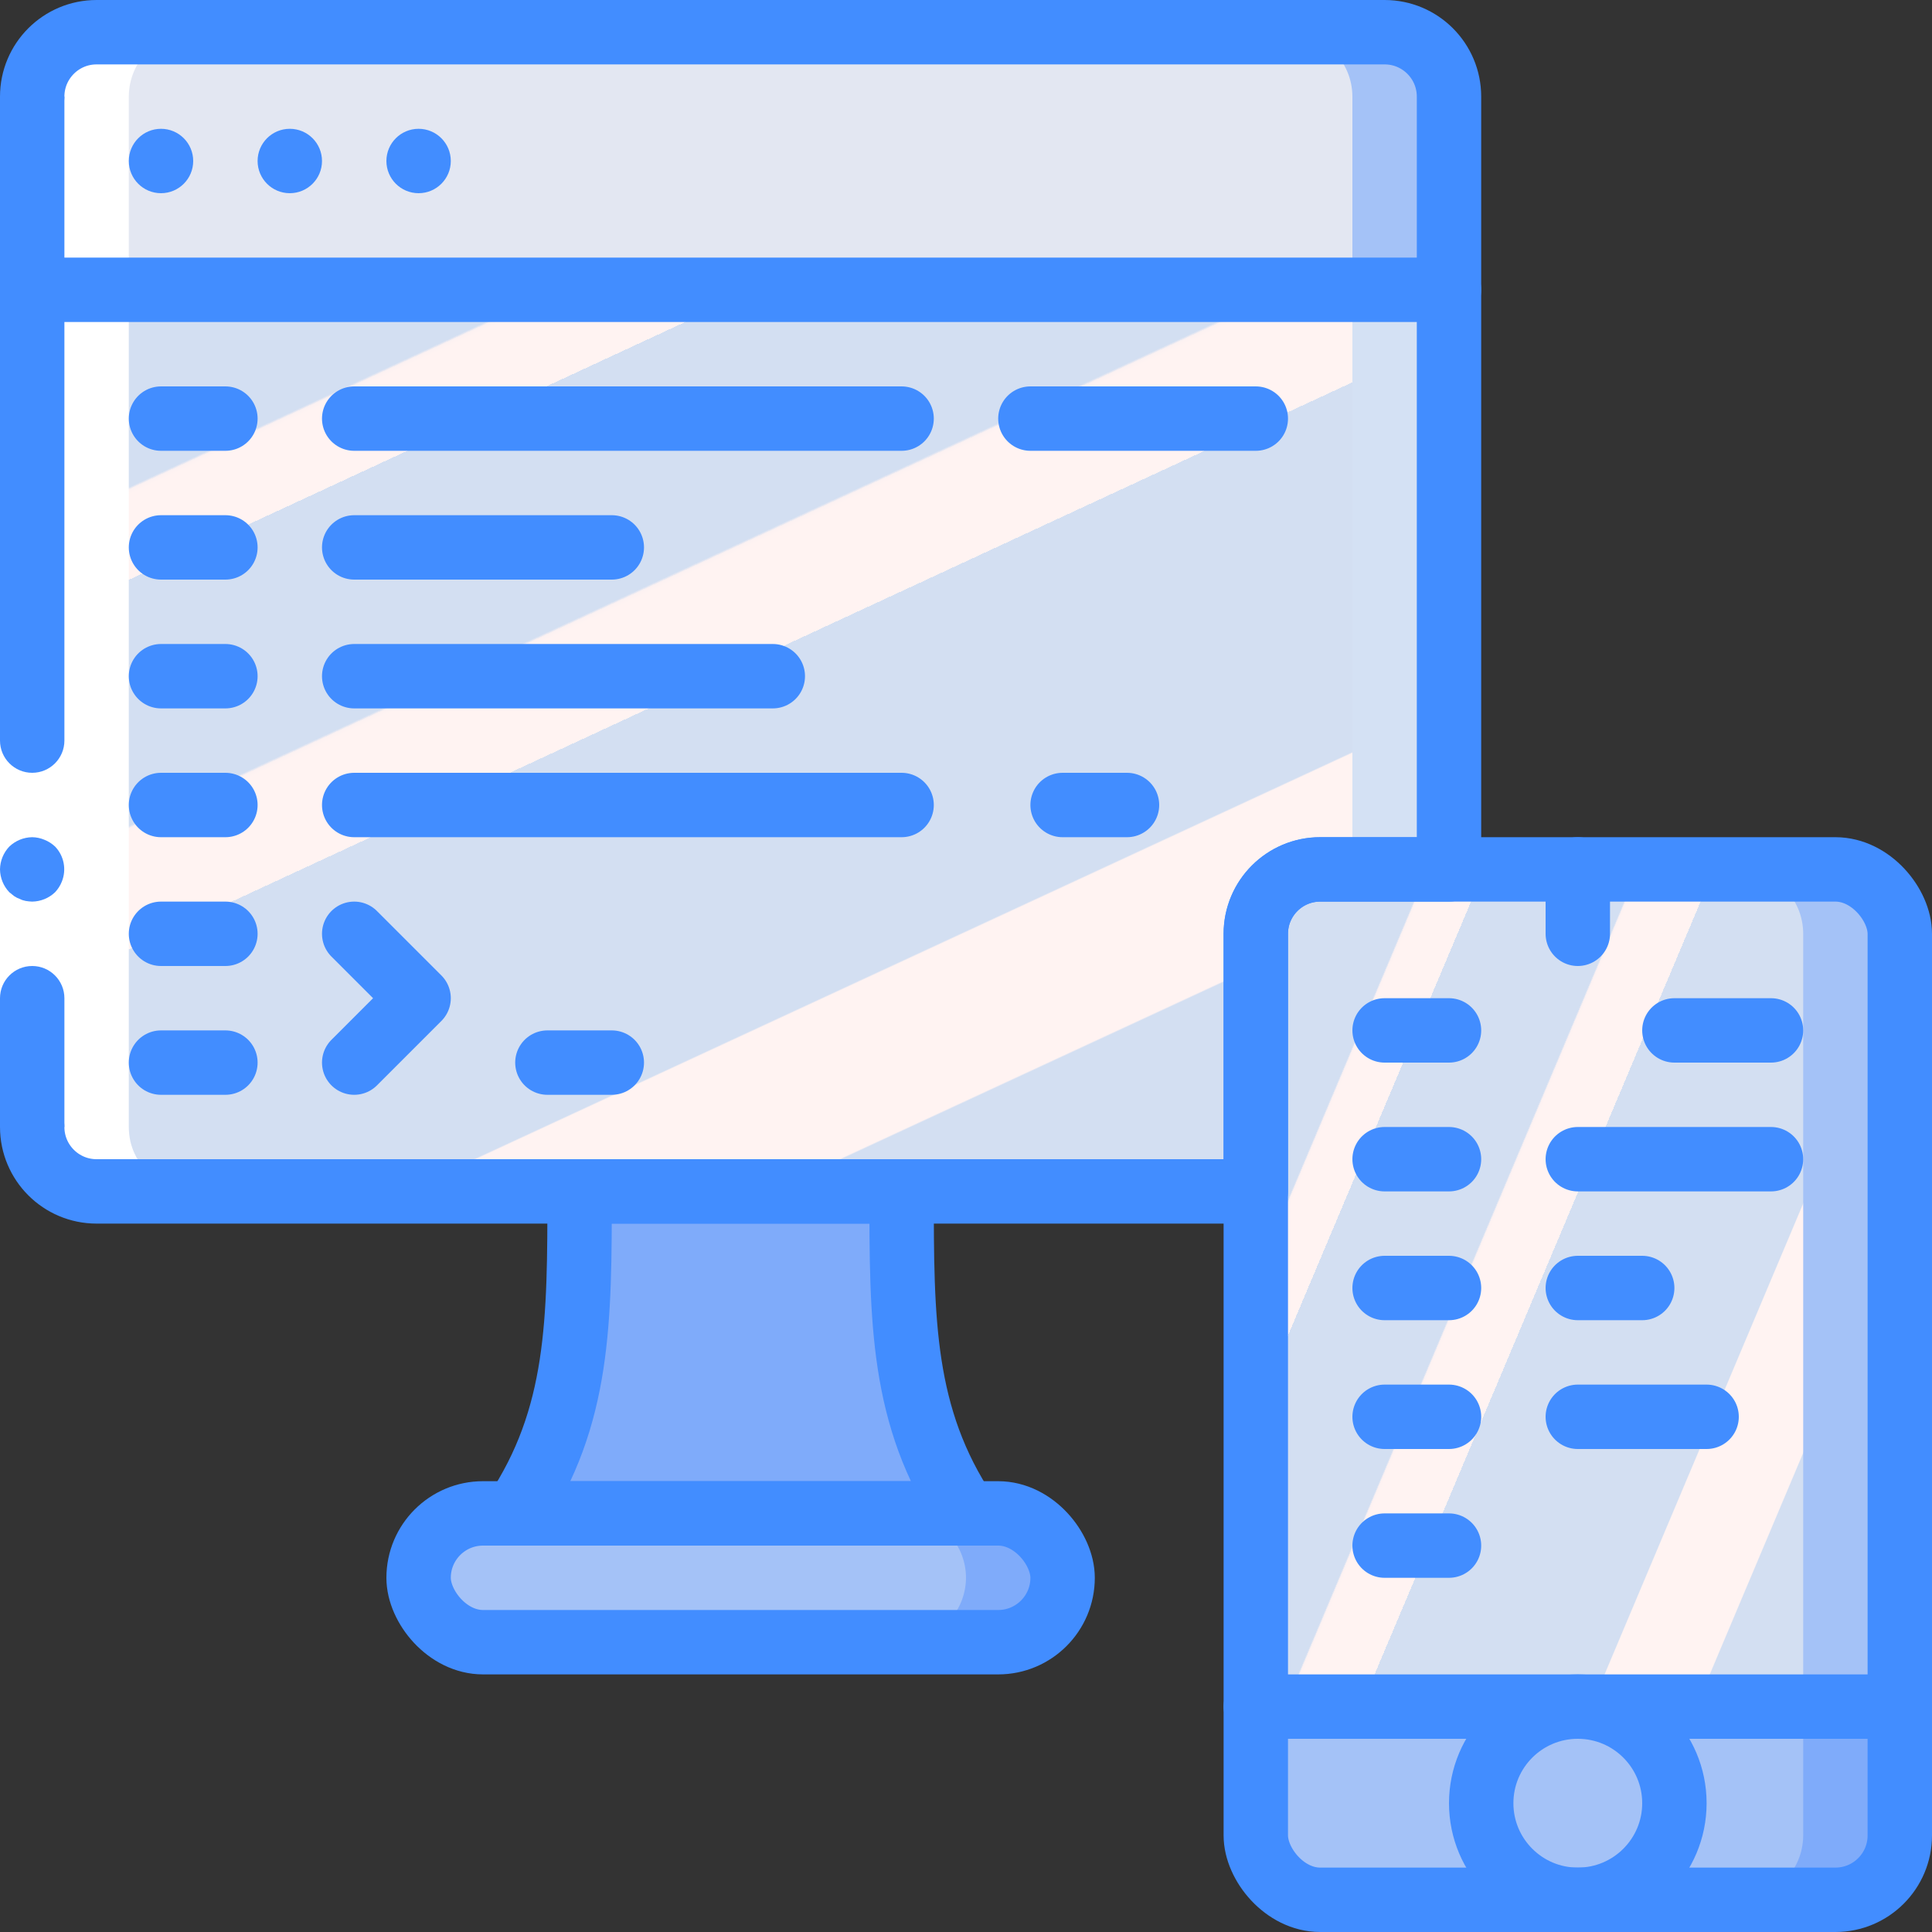 <?xml version="1.0" encoding="UTF-8"?>
<svg width="60px" height="60px" viewBox="0 0 60 60" version="1.1" xmlns="http://www.w3.org/2000/svg" xmlns:xlink="http://www.w3.org/1999/xlink">
    <rect x="0" y="0" width="60" height="60" fill="#333333" stroke="none"/>
    <!-- Generator: Sketch 51.3 (57544) - http://www.bohemiancoding.com/sketch -->
    <title>092 - Responsive Website Code</title>
    <desc>Created with Sketch.</desc>
    <defs>
        <linearGradient x1="8.644%" y1="-12.657%" x2="87.912%" y2="103.414%" id="linearGradient-1">
            <stop stop-color="#D3DFF2" offset="0%"></stop>
            <stop stop-color="#D3DFF2" offset="17.2%"></stop>
            <stop stop-color="#D3DFF2" offset="20%"></stop>
            <stop stop-color="#DAE2F2" offset="20%"></stop>
            <stop stop-color="#EBEAF2" offset="20.1%"></stop>
            <stop stop-color="#F6EFF2" offset="20.1%"></stop>
            <stop stop-color="#FDF2F2" offset="20.2%"></stop>
            <stop stop-color="#FFF3F2" offset="20.5%"></stop>
            <stop stop-color="#FFF3F2" offset="25.2%"></stop>
            <stop stop-color="#FFF3F2" offset="26%"></stop>
            <stop stop-color="#D3DFF2" offset="26%"></stop>
            <stop stop-color="#D3DFF2" offset="39.7%"></stop>
            <stop stop-color="#D3DFF2" offset="42%"></stop>
            <stop stop-color="#DAE2F2" offset="42%"></stop>
            <stop stop-color="#EBEAF2" offset="42.1%"></stop>
            <stop stop-color="#F6EFF2" offset="42.1%"></stop>
            <stop stop-color="#FDF2F2" offset="42.2%"></stop>
            <stop stop-color="#FFF3F2" offset="42.5%"></stop>
            <stop stop-color="#FFF3F2" offset="48.9%"></stop>
            <stop stop-color="#FFF3F2" offset="50%"></stop>
            <stop stop-color="#F8F0F2" offset="50%"></stop>
            <stop stop-color="#E7E8F2" offset="50%"></stop>
            <stop stop-color="#DCE3F2" offset="50%"></stop>
            <stop stop-color="#D5E0F2" offset="50%"></stop>
            <stop stop-color="#D3DFF2" offset="50.1%"></stop>
            <stop stop-color="#D3DFF2" offset="70.6%"></stop>
            <stop stop-color="#D3DFF2" offset="74%"></stop>
            <stop stop-color="#FFF3F2" offset="74.1%"></stop>
            <stop stop-color="#FFF3F2" offset="83.5%"></stop>
            <stop stop-color="#FFF3F2" offset="85%"></stop>
            <stop stop-color="#D3DFF2" offset="85.1%"></stop>
        </linearGradient>
        <linearGradient x1="-11.506%" y1="12.042%" x2="111.506%" y2="92.477%" id="linearGradient-2">
            <stop stop-color="#D3DFF2" offset="0%"></stop>
            <stop stop-color="#D3DFF2" offset="17.2%"></stop>
            <stop stop-color="#D3DFF2" offset="20%"></stop>
            <stop stop-color="#DAE2F2" offset="20%"></stop>
            <stop stop-color="#EBEAF2" offset="20.1%"></stop>
            <stop stop-color="#F6EFF2" offset="20.1%"></stop>
            <stop stop-color="#FDF2F2" offset="20.2%"></stop>
            <stop stop-color="#FFF3F2" offset="20.5%"></stop>
            <stop stop-color="#FFF3F2" offset="25.2%"></stop>
            <stop stop-color="#FFF3F2" offset="26%"></stop>
            <stop stop-color="#D3DFF2" offset="26%"></stop>
            <stop stop-color="#D3DFF2" offset="39.7%"></stop>
            <stop stop-color="#D3DFF2" offset="42%"></stop>
            <stop stop-color="#DAE2F2" offset="42%"></stop>
            <stop stop-color="#EBEAF2" offset="42.1%"></stop>
            <stop stop-color="#F6EFF2" offset="42.1%"></stop>
            <stop stop-color="#FDF2F2" offset="42.2%"></stop>
            <stop stop-color="#FFF3F2" offset="42.5%"></stop>
            <stop stop-color="#FFF3F2" offset="48.9%"></stop>
            <stop stop-color="#FFF3F2" offset="50%"></stop>
            <stop stop-color="#F8F0F2" offset="50%"></stop>
            <stop stop-color="#E7E8F2" offset="50%"></stop>
            <stop stop-color="#DCE3F2" offset="50%"></stop>
            <stop stop-color="#D5E0F2" offset="50%"></stop>
            <stop stop-color="#D3DFF2" offset="50.1%"></stop>
            <stop stop-color="#D3DFF2" offset="70.6%"></stop>
            <stop stop-color="#D3DFF2" offset="74%"></stop>
            <stop stop-color="#FFF3F2" offset="74.1%"></stop>
            <stop stop-color="#FFF3F2" offset="83.5%"></stop>
            <stop stop-color="#FFF3F2" offset="85%"></stop>
            <stop stop-color="#D3DFF2" offset="85.1%"></stop>
        </linearGradient>
    </defs>
    <g id="Page-1" stroke="none" stroke-width="1" fill="none" fill-rule="evenodd">
        <g id="092---Responsive-Website-Code" transform="translate(0, 1)">
            <path d="M59,50 L59,56 C58.997,57.103 58.103,57.997 57,58 L41,58 C39.897,57.997 39.003,57.103 39,56 L39,50 L59,50 Z" id="Shape" fill="#7FABFA" fill-rule="nonzero"></path>
            <path d="M56,50 L56,56 C55.997,57.103 55.103,57.997 54,58 L41,58 C39.897,57.997 39.003,57.103 39,56 L39,50 L56,50 Z" id="Shape" fill="#A4C2F7" fill-rule="nonzero"></path>
            <circle id="Oval" fill="#A4C2F7" fill-rule="nonzero" cx="49" cy="55" r="2"></circle>
            <path d="M30,46 C28,43 28,40 28,36 L23,33 L18,36 C18,40 18,43 16,46 L23,48 L30,46 Z" id="Shape" fill="#7FABFA" fill-rule="nonzero"></path>
            <path d="M45,2 L45,10 L1,10 L1,2 C1.003,0.897 1.897,0.003 3,0 L43,0 C44.103,0.003 44.997,0.897 45,2 Z" id="Shape" fill="#A4C2F7" fill-rule="nonzero"></path>
            <path d="M42,2 L42,10 L1,10 L1,2 C1.003,0.897 1.897,0.003 3,0 L40,0 C41.103,0.003 41.997,0.897 42,2 Z" id="Shape" fill="#E3E7F2" fill-rule="nonzero"></path>
            <path d="M45,8 L45,26 L43,28 C41.897,28.003 41.003,28.897 41,30 L39,36 L3,36 C2.07,35.994 1.265,35.354 1.05,34.45 C1.017,34.302 1.001,34.151 1,34 L1,8 L45,8 Z" id="Shape" fill="#D4E1F4" fill-rule="nonzero"></path>
            <path d="M42,8 L42,26 L40,28 C38.897,28.003 38.003,28.897 38,30 L38,36 L3,36 C2.07,35.994 1.265,35.354 1.05,34.45 C1.017,34.302 1.001,34.151 1,34 L1,8 L42,8 Z" id="Shape" fill="url(#linearGradient-1)" fill-rule="nonzero"></path>
            <path d="M33,48 C32.992,49.101 32.101,49.992 31,50 L15,50 C13.897,49.997 13.003,49.103 13,48 C13.008,46.899 13.899,46.008 15,46 L31,46 C32.103,46.003 32.997,46.897 33,48 Z" id="Shape" fill="#7FABFA" fill-rule="nonzero"></path>
            <path d="M30,48 C29.992,49.101 29.101,49.992 28,50 L15,50 C13.897,49.997 13.003,49.103 13,48 C13.008,46.899 13.899,46.008 15,46 L28,46 C29.103,46.003 29.997,46.897 30,48 Z" id="Shape" fill="#A4C2F7" fill-rule="nonzero"></path>
            <path d="M59,28 L59,52 L39,52 L39,28 C39.003,26.897 39.897,26.003 41,26 L57,26 C58.105,26 59,26.895 59,28 Z" id="Shape" fill="#A4C2F7" fill-rule="nonzero"></path>
            <path d="M56,28 L56,52 L39,52 L39,28 C39.003,26.897 39.897,26.003 41,26 L54,26 C55.105,26 56,26.895 56,28 Z" id="Shape" fill="url(#linearGradient-2)" fill-rule="nonzero"></path>
            <path d="M4.05,34.45 C4.017,34.302 4.001,34.151 4,34 L4,2 C4.003,0.897 4.897,0.003 6,0 L3,0 C1.897,0.003 1.003,0.897 1,2 L1,34 C1.001,34.151 1.017,34.302 1.05,34.45 C1.265,35.354 2.07,35.994 3,36 L6,36 C5.07,35.994 4.265,35.354 4.05,34.45 Z" id="Shape" fill="#FFFFFF" fill-rule="nonzero"></path>
            <rect id="Rectangle-path" stroke="#428DFF" stroke-width="2" stroke-linecap="round" stroke-linejoin="round" x="39" y="26" width="20" height="32" rx="2"></rect>
            <path d="M39,52 L59,52" id="Shape" stroke="#428DFF" stroke-width="2" stroke-linecap="round" stroke-linejoin="round"></path>
            <circle id="Oval" stroke="#428DFF" stroke-width="2" stroke-linecap="round" stroke-linejoin="round" cx="49" cy="55" r="3"></circle>
            <path d="M49,26 L49,28" id="Shape" stroke="#428DFF" stroke-width="2" stroke-linecap="round" stroke-linejoin="round"></path>
            <polygon id="Shape" fill="#FFFFFF" fill-rule="nonzero" points="0 34 0 21 0 2 2 2 2 21 2 34"></polygon>
            <path d="M1,29 C0.448,29 6.76353751e-17,29.448 0,30 L0,34 L2,34 L2,30 C2,29.448 1.552,29 1,29 Z" id="Shape" fill="#428DFF" fill-rule="nonzero"></path>
            <path d="M2,2 L0,2 L0,22 C6.76353751e-17,22.552 0.448,23 1,23 C1.552,23 2,22.552 2,22 L2,2 Z" id="Shape" fill="#428DFF" fill-rule="nonzero"></path>
            <path d="M0,26 C0.004,26.265 0.107,26.518 0.29,26.71 L0.44,26.83 C0.496,26.868 0.556,26.898 0.62,26.92 C0.677,26.949 0.737,26.969 0.8,26.98 C0.866,26.991 0.933,26.998 1,27 C1.265,26.996 1.518,26.893 1.71,26.71 C1.8,26.614 1.872,26.502 1.92,26.38 C2.071,26.007 1.989,25.58 1.71,25.29 C1.614,25.2 1.502,25.128 1.38,25.08 C1.26,25.029 1.131,25.002 1,25 C0.735,25.004 0.482,25.107 0.29,25.29 C0.107,25.482 0.004,25.735 0,26 Z" id="Shape" fill="#428DFF" fill-rule="nonzero"></path>
            <path d="M1,34 C1,35.105 1.895,36 3,36 L39,36 L39,28 C39,26.895 39.895,26 41,26 L45,26 L45,2 C45,0.895 44.105,0 43,0 L3,0 C1.895,-1.11022302e-16 1,0.895 1,2" id="Shape" stroke="#428DFF" stroke-width="2" stroke-linecap="round" stroke-linejoin="round"></path>
            <path d="M30,46 C28,43 28,40 28,36 L18,36 C18,40 18,43 16,46 L30,46 Z" id="Shape" stroke="#428DFF" stroke-width="2" stroke-linecap="round" stroke-linejoin="round"></path>
            <rect id="Rectangle-path" stroke="#428DFF" stroke-width="2" stroke-linecap="round" stroke-linejoin="round" x="13" y="46" width="20" height="4" rx="2"></rect>
            <path d="M1,8 L45,8" id="Shape" stroke="#428DFF" stroke-width="2" stroke-linecap="round" stroke-linejoin="round"></path>
            <path d="M5,12 L7,12" id="Shape" stroke="#428DFF" stroke-width="2" stroke-linecap="round" stroke-linejoin="round"></path>
            <path d="M5,16 L7,16" id="Shape" stroke="#428DFF" stroke-width="2" stroke-linecap="round" stroke-linejoin="round"></path>
            <path d="M5,20 L7,20" id="Shape" stroke="#428DFF" stroke-width="2" stroke-linecap="round" stroke-linejoin="round"></path>
            <path d="M5,24 L7,24" id="Shape" stroke="#428DFF" stroke-width="2" stroke-linecap="round" stroke-linejoin="round"></path>
            <path d="M5,28 L7,28" id="Shape" stroke="#428DFF" stroke-width="2" stroke-linecap="round" stroke-linejoin="round"></path>
            <path d="M5,32 L7,32" id="Shape" stroke="#428DFF" stroke-width="2" stroke-linecap="round" stroke-linejoin="round"></path>
            <path d="M43,31 L45,31" id="Shape" stroke="#428DFF" stroke-width="2" stroke-linecap="round" stroke-linejoin="round"></path>
            <path d="M43,35 L45,35" id="Shape" stroke="#428DFF" stroke-width="2" stroke-linecap="round" stroke-linejoin="round"></path>
            <path d="M43,39 L45,39" id="Shape" stroke="#428DFF" stroke-width="2" stroke-linecap="round" stroke-linejoin="round"></path>
            <path d="M43,43 L45,43" id="Shape" stroke="#428DFF" stroke-width="2" stroke-linecap="round" stroke-linejoin="round"></path>
            <path d="M43,47 L45,47" id="Shape" stroke="#428DFF" stroke-width="2" stroke-linecap="round" stroke-linejoin="round"></path>
            <path d="M52,31 L55,31" id="Shape" stroke="#428DFF" stroke-width="2" stroke-linecap="round" stroke-linejoin="round"></path>
            <path d="M49,35 L55,35" id="Shape" stroke="#428DFF" stroke-width="2" stroke-linecap="round" stroke-linejoin="round"></path>
            <path d="M49,39 L51,39" id="Shape" stroke="#428DFF" stroke-width="2" stroke-linecap="round" stroke-linejoin="round"></path>
            <path d="M49,43 L53,43" id="Shape" stroke="#428DFF" stroke-width="2" stroke-linecap="round" stroke-linejoin="round"></path>
            <path d="M11,12 L28,12" id="Shape" stroke="#428DFF" stroke-width="2" stroke-linecap="round" stroke-linejoin="round"></path>
            <path d="M32,12 L39,12" id="Shape" stroke="#428DFF" stroke-width="2" stroke-linecap="round" stroke-linejoin="round"></path>
            <path d="M11,16 L19,16" id="Shape" stroke="#428DFF" stroke-width="2" stroke-linecap="round" stroke-linejoin="round"></path>
            <path d="M11,20 L24,20" id="Shape" stroke="#428DFF" stroke-width="2" stroke-linecap="round" stroke-linejoin="round"></path>
            <path d="M11,24 L28,24" id="Shape" stroke="#428DFF" stroke-width="2" stroke-linecap="round" stroke-linejoin="round"></path>
            <path d="M33,24 L35,24" id="Shape" stroke="#428DFF" stroke-width="2" stroke-linecap="round" stroke-linejoin="round"></path>
            <polyline id="Shape" stroke="#428DFF" stroke-width="2" stroke-linecap="round" stroke-linejoin="round" points="11 28 13 30 11 32"></polyline>
            <path d="M17,32 L19,32" id="Shape" stroke="#428DFF" stroke-width="2" stroke-linecap="round" stroke-linejoin="round"></path>
            <circle id="Oval" fill="#428DFF" fill-rule="nonzero" cx="5" cy="4" r="1"></circle>
            <circle id="Oval" fill="#428DFF" fill-rule="nonzero" cx="9" cy="4" r="1"></circle>
            <circle id="Oval" fill="#428DFF" fill-rule="nonzero" cx="13" cy="4" r="1"></circle>
        </g>
    </g>
</svg>